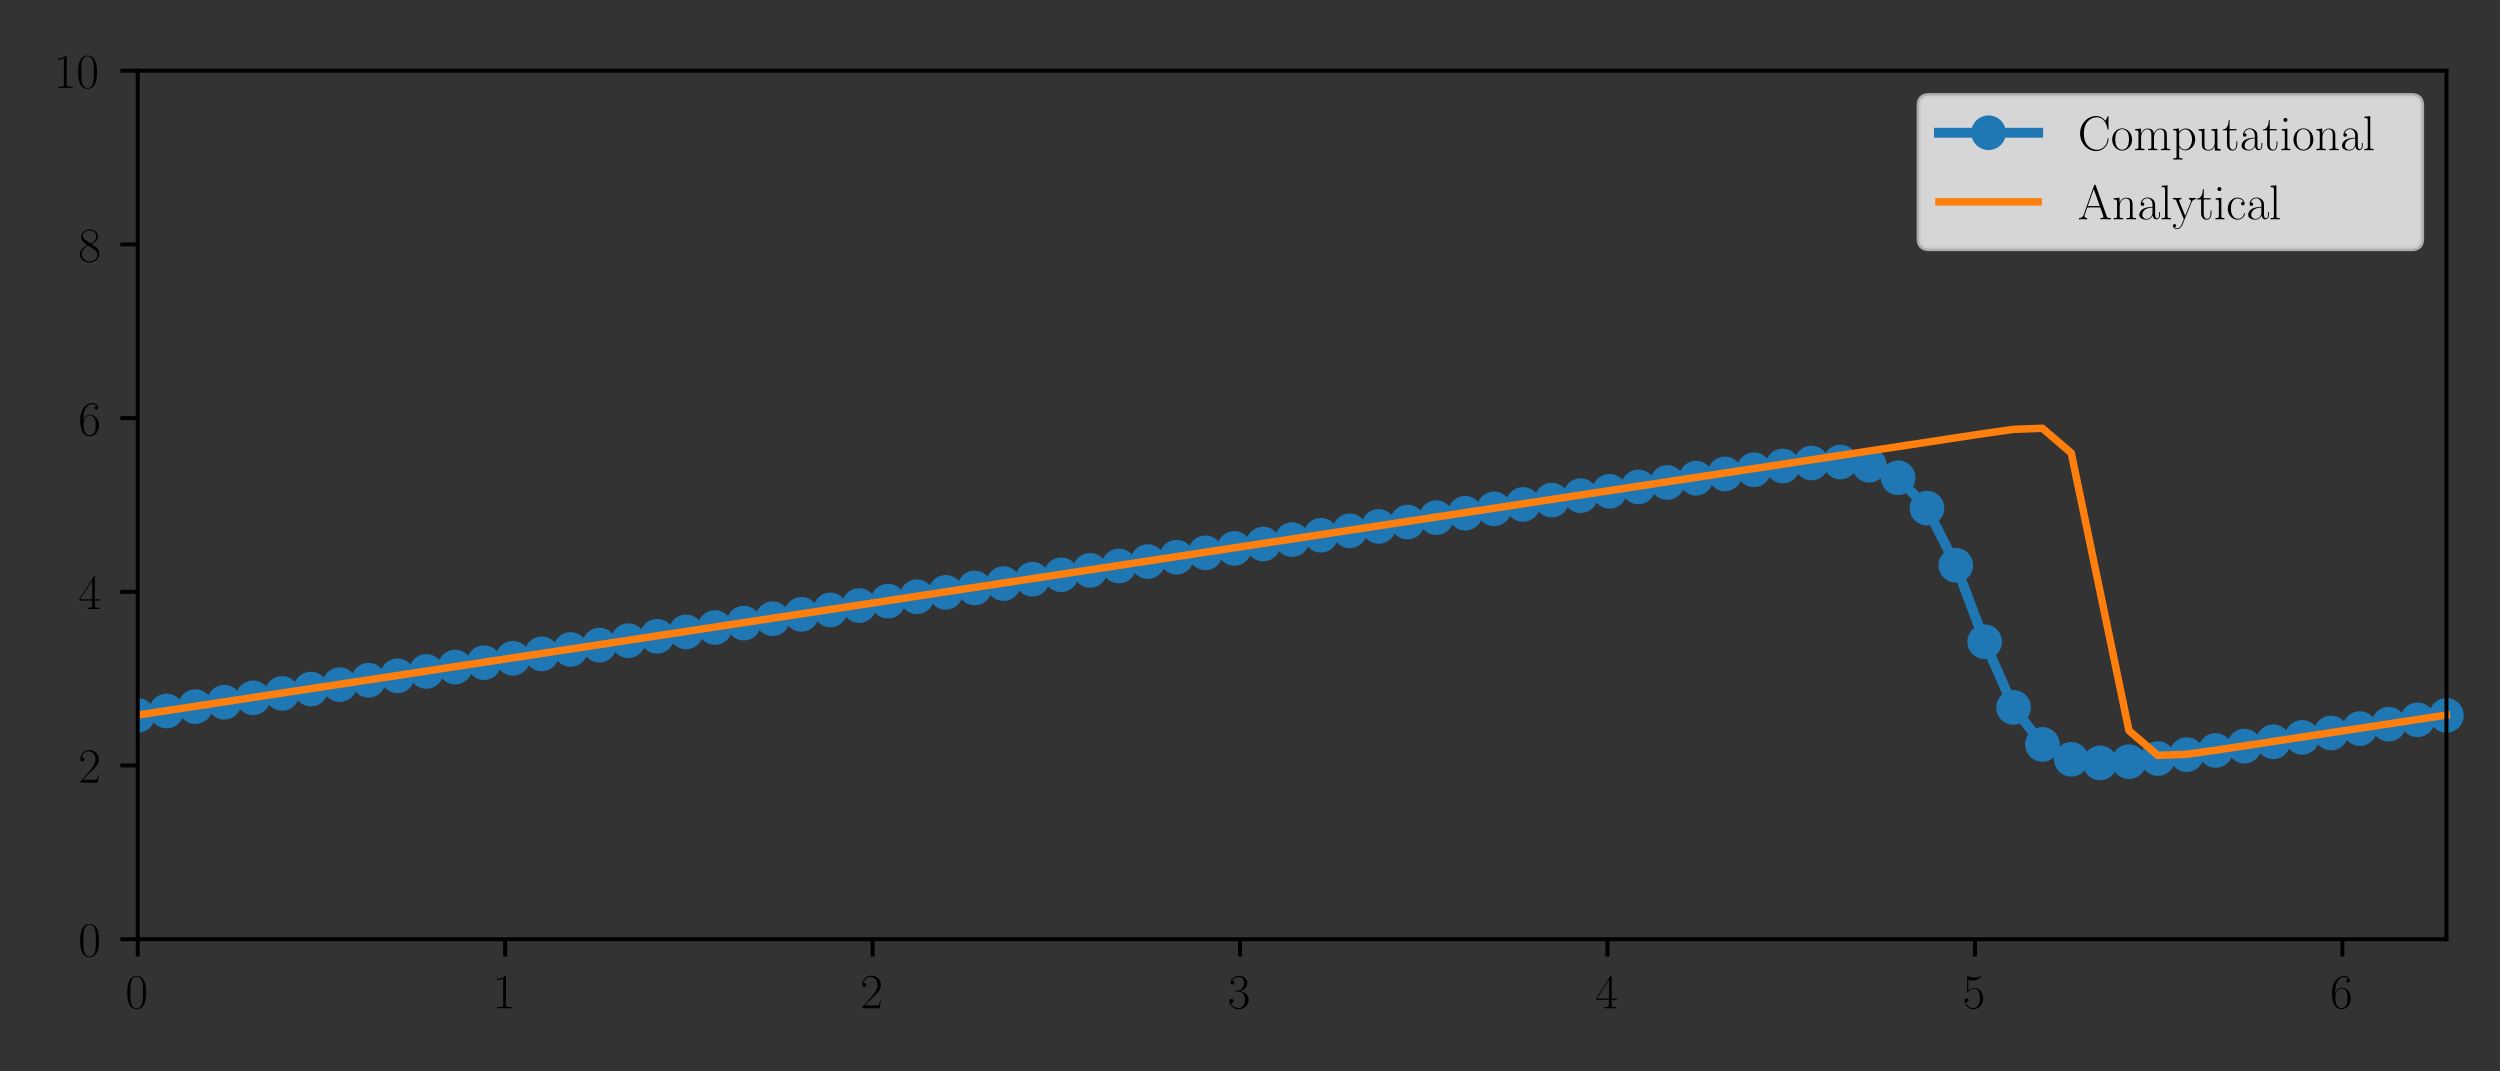 <?xml version="1.0" encoding="utf-8" standalone="no"?>
<!DOCTYPE svg PUBLIC "-//W3C//DTD SVG 1.1//EN"
  "http://www.w3.org/Graphics/SVG/1.1/DTD/svg11.dtd">
<!-- Created with matplotlib (https://matplotlib.org/) -->
<svg height="50%" version="1.1" viewBox="0 0 504 216" width="50%" xmlns="http://www.w3.org/2000/svg" xmlns:xlink="http://www.w3.org/1999/xlink">
 <rect x="0" y="0" width="504" height="216" fill="#333333" stroke="none"/>
 <defs>
  <style type="text/css">
*{stroke-linecap:butt;stroke-linejoin:round;}
  </style>
 </defs>
 <g id="figure_1">
  <g id="patch_1">
   <path d="M 0 216 
L 504 216 
L 504 0 
L 0 0 
z
" style="fill:none;"/>
  </g>
  <g id="axes_1">
   <g id="patch_2">
    <path d="M 27.763 189.344 
L 493.2 189.344 
L 493.2 14.259 
L 27.763 14.259 
z
" style="fill:none;"/>
   </g>
   <g id="matplotlib.axis_1">
    <g id="xtick_1">
     <g id="line2d_1">
      <defs>
       <path d="M 0 0 
L 0 3.5 
" id="m53064f832f" style="stroke:#000000;stroke-width:0.8;"/>
      </defs>
      <g>
       <use style="stroke:#000000;stroke-width:0.8;" x="27.763" xlink:href="#m53064f832f" y="189.344"/>
      </g>
     </g>
     <g id="text_1">
      <!-- $0$ -->
      <defs>
       <path d="M 42 31.641 
C 42 37.75 41.906 48.125 37.703 56.109 
C 34 63.109 28.094 65.594 22.906 65.594 
C 18.094 65.594 12 63.406 8.203 56.203 
C 4.203 48.719 3.797 39.438 3.797 31.641 
C 3.797 25.953 3.906 17.281 7 9.672 
C 11.297 -0.609 19 -2 22.906 -2 
C 27.5 -2 34.5 -0.109 38.594 9.375 
C 41.594 16.281 42 24.359 42 31.641 
z
M 22.906 -0.406 
C 16.5 -0.406 12.703 5.078 11.297 12.688 
C 10.203 18.562 10.203 27.156 10.203 32.75 
C 10.203 40.438 10.203 46.828 11.5 52.922 
C 13.406 61.391 19 64 22.906 64 
C 27 64 32.297 61.297 34.203 53.125 
C 35.5 47.438 35.594 40.734 35.594 32.75 
C 35.594 26.25 35.594 18.266 34.406 12.375 
C 32.297 1.484 26.406 -0.406 22.906 -0.406 
z
" id="CMR17-48"/>
      </defs>
      <g transform="translate(25.272 203.263)scale(0.1 -0.1)">
       <use transform="scale(0.996)" xlink:href="#CMR17-48"/>
      </g>
     </g>
    </g>
    <g id="xtick_2">
     <g id="line2d_2">
      <g>
       <use style="stroke:#000000;stroke-width:0.8;" x="101.839" xlink:href="#m53064f832f" y="189.344"/>
      </g>
     </g>
     <g id="text_2">
      <!-- $1$ -->
      <defs>
       <path d="M 26.594 63.406 
C 26.594 65.5 26.5 65.5 25.094 65.5 
C 21.203 61.188 15.297 59.797 9.703 59.797 
C 9.406 59.797 8.906 59.797 8.797 59.5 
C 8.703 59.297 8.703 59.094 8.703 57 
C 11.797 57 17 57.594 21 59.984 
L 21 7.203 
C 21 3.688 20.797 2.5 12.203 2.5 
L 9.203 2.5 
L 9.203 0 
C 14 0 19 0 23.797 0 
C 28.594 0 33.594 0 38.406 0 
L 38.406 2.5 
L 35.406 2.5 
C 26.797 2.5 26.594 3.594 26.594 7.156 
z
" id="CMR17-49"/>
      </defs>
      <g transform="translate(99.349 203.263)scale(0.1 -0.1)">
       <use transform="scale(0.996)" xlink:href="#CMR17-49"/>
      </g>
     </g>
    </g>
    <g id="xtick_3">
     <g id="line2d_3">
      <g>
       <use style="stroke:#000000;stroke-width:0.8;" x="175.916" xlink:href="#m53064f832f" y="189.344"/>
      </g>
     </g>
     <g id="text_3">
      <!-- $2$ -->
      <defs>
       <path d="M 41.703 15.453 
L 39.906 15.453 
C 38.906 8.375 38.094 7.172 37.703 6.562 
C 37.203 5.766 30 5.766 28.594 5.766 
L 9.406 5.766 
C 13 9.672 20 16.75 28.5 24.953 
C 34.594 30.734 41.703 37.531 41.703 47.422 
C 41.703 59.219 32.297 66 21.797 66 
C 10.797 66 4.094 56.312 4.094 47.344 
C 4.094 43.438 7 42.938 8.203 42.938 
C 9.203 42.938 12.203 43.547 12.203 47.031 
C 12.203 50.109 9.594 51 8.203 51 
C 7.594 51 7 50.906 6.594 50.703 
C 8.5 59.219 14.297 63.406 20.406 63.406 
C 29.094 63.406 34.797 56.516 34.797 47.422 
C 34.797 38.734 29.703 31.25 24 24.75 
L 4.094 2.281 
L 4.094 0 
L 39.297 0 
z
" id="CMR17-50"/>
      </defs>
      <g transform="translate(173.425 203.263)scale(0.1 -0.1)">
       <use transform="scale(0.996)" xlink:href="#CMR17-50"/>
      </g>
     </g>
    </g>
    <g id="xtick_4">
     <g id="line2d_4">
      <g>
       <use style="stroke:#000000;stroke-width:0.8;" x="249.993" xlink:href="#m53064f832f" y="189.344"/>
      </g>
     </g>
     <g id="text_4">
      <!-- $3$ -->
      <defs>
       <path d="M 22.094 33.703 
C 31 33.703 34.906 25.969 34.906 17.031 
C 34.906 5 28.5 0.391 22.703 0.391 
C 17.406 0.391 8.797 3.031 6.094 10.828 
C 6.594 10.625 7.094 10.625 7.594 10.625 
C 10 10.625 11.797 12.219 11.797 14.812 
C 11.797 17.703 9.594 19 7.594 19 
C 5.906 19 3.297 18.203 3.297 14.469 
C 3.297 5.234 12.297 -2 22.906 -2 
C 34 -2 42.5 6.719 42.5 16.953 
C 42.5 26.672 34.5 33.703 25 34.797 
C 32.594 36.375 39.906 43.062 39.906 52.016 
C 39.906 59.688 32 65.297 23 65.297 
C 13.906 65.297 5.906 59.828 5.906 52.016 
C 5.906 48.594 8.5 48 9.797 48 
C 11.906 48 13.703 49.297 13.703 51.891 
C 13.703 54.469 11.906 55.766 9.797 55.766 
C 9.406 55.766 8.906 55.766 8.5 55.578 
C 11.406 61.859 19.297 63 22.797 63 
C 26.297 63 32.906 61.328 32.906 51.875 
C 32.906 49.109 32.5 44.188 29.094 39.844 
C 26.094 36 22.703 36 19.406 35.688 
C 18.906 35.688 16.594 35.453 16.203 35.453 
C 15.5 35.359 15.094 35.266 15.094 34.5 
C 15.094 33.797 15.203 33.703 17.203 33.703 
z
" id="CMR17-51"/>
      </defs>
      <g transform="translate(247.502 203.263)scale(0.1 -0.1)">
       <use transform="scale(0.996)" xlink:href="#CMR17-51"/>
      </g>
     </g>
    </g>
    <g id="xtick_5">
     <g id="line2d_5">
      <g>
       <use style="stroke:#000000;stroke-width:0.8;" x="324.069" xlink:href="#m53064f832f" y="189.344"/>
      </g>
     </g>
     <g id="text_5">
      <!-- $4$ -->
      <defs>
       <path d="M 33.594 64.406 
C 33.594 66.5 33.5 66.5 31.703 66.5 
L 2 19.594 
L 2 17 
L 27.797 17 
L 27.797 7.141 
C 27.797 3.5 27.594 2.5 20.594 2.5 
L 18.703 2.5 
L 18.703 0 
C 21.906 0 27.297 0 30.703 0 
C 34.094 0 39.5 0 42.703 0 
L 42.703 2.5 
L 40.797 2.5 
C 33.797 2.5 33.594 3.5 33.594 7.141 
L 33.594 17 
L 43.797 17 
L 43.797 19.594 
L 33.594 19.594 
z
M 28.094 57.859 
L 28.094 19.594 
L 4 19.594 
z
" id="CMR17-52"/>
      </defs>
      <g transform="translate(321.579 203.263)scale(0.1 -0.1)">
       <use transform="scale(0.996)" xlink:href="#CMR17-52"/>
      </g>
     </g>
    </g>
    <g id="xtick_6">
     <g id="line2d_6">
      <g>
       <use style="stroke:#000000;stroke-width:0.8;" x="398.146" xlink:href="#m53064f832f" y="189.344"/>
      </g>
     </g>
     <g id="text_6">
      <!-- $5$ -->
      <defs>
       <path d="M 11.406 57.688 
C 12.406 57.281 16.5 56 20.703 56 
C 30 56 35.094 61.109 38 64.062 
C 38 64.953 38 65.5 37.406 65.5 
C 37.297 65.5 37.094 65.5 36.297 65.047 
C 32.797 63.406 28.703 62.078 23.703 62.078 
C 20.703 62.078 16.203 62.484 11.297 64.672 
C 10.203 65.172 10 65.172 9.906 65.172 
C 9.406 65.172 9.297 65.062 9.297 63.078 
L 9.297 34.422 
C 9.297 32.641 9.297 32.141 10.297 32.141 
C 10.797 32.141 11 32.344 11.5 33.031 
C 14.703 37.516 19.094 39.406 24.094 39.406 
C 27.594 39.406 35.094 37.219 35.094 20.141 
C 35.094 16.953 35.094 11.172 32.094 6.578 
C 29.594 2.484 25.703 0.391 21.406 0.391 
C 14.797 0.391 8.094 5 6.297 12.719 
C 6.703 12.609 7.5 12.422 7.906 12.422 
C 9.203 12.422 11.703 13.125 11.703 16.219 
C 11.703 18.906 9.797 20 7.906 20 
C 5.594 20 4.094 18.594 4.094 15.797 
C 4.094 7.094 11 -2 21.594 -2 
C 31.906 -2 41.703 6.875 41.703 19.75 
C 41.703 31.719 33.906 41 24.203 41 
C 19.094 41 14.797 39.109 11.406 35.531 
z
" id="CMR17-53"/>
      </defs>
      <g transform="translate(395.655 203.263)scale(0.1 -0.1)">
       <use transform="scale(0.996)" xlink:href="#CMR17-53"/>
      </g>
     </g>
    </g>
    <g id="xtick_7">
     <g id="line2d_7">
      <g>
       <use style="stroke:#000000;stroke-width:0.8;" x="472.223" xlink:href="#m53064f832f" y="189.344"/>
      </g>
     </g>
     <g id="text_7">
      <!-- $6$ -->
      <defs>
       <path d="M 10.594 34 
C 10.594 57.656 21.797 63 28.297 63 
C 30.406 63 35.5 62.641 37.5 59 
C 35.906 59 32.906 59 32.906 55.516 
C 32.906 52.828 35.094 51.922 36.5 51.922 
C 37.406 51.922 40.094 52.312 40.094 55.625 
C 40.094 61.781 35.094 65.297 28.203 65.297 
C 16.297 65.297 3.797 52.969 3.797 31 
C 3.797 3.953 15.094 -2 23.094 -2 
C 32.797 -2 42 6.672 42 20.047 
C 42 32.516 33.906 41.594 23.703 41.594 
C 17.594 41.594 13.094 37.609 10.594 30.625 
z
M 23.094 0.391 
C 10.797 0.391 10.797 18.75 10.797 22.438 
C 10.797 29.625 14.203 40 23.5 40 
C 25.203 40 30.094 40 33.406 33.125 
C 35.203 29.219 35.203 25.141 35.203 20.141 
C 35.203 14.75 35.203 10.781 33.094 6.781 
C 30.906 2.672 27.703 0.391 23.094 0.391 
z
" id="CMR17-54"/>
      </defs>
      <g transform="translate(469.732 203.263)scale(0.1 -0.1)">
       <use transform="scale(0.996)" xlink:href="#CMR17-54"/>
      </g>
     </g>
    </g>
   </g>
   <g id="matplotlib.axis_2">
    <g id="ytick_1">
     <g id="line2d_8">
      <defs>
       <path d="M 0 0 
L -3.5 0 
" id="mc1b703ea12" style="stroke:#000000;stroke-width:0.8;"/>
      </defs>
      <g>
       <use style="stroke:#000000;stroke-width:0.8;" x="27.763" xlink:href="#mc1b703ea12" y="189.344"/>
      </g>
     </g>
     <g id="text_8">
      <!-- $0$ -->
      <g transform="translate(15.781 192.804)scale(0.1 -0.1)">
       <use transform="scale(0.996)" xlink:href="#CMR17-48"/>
      </g>
     </g>
    </g>
    <g id="ytick_2">
     <g id="line2d_9">
      <g>
       <use style="stroke:#000000;stroke-width:0.8;" x="27.763" xlink:href="#mc1b703ea12" y="154.327"/>
      </g>
     </g>
     <g id="text_9">
      <!-- $2$ -->
      <g transform="translate(15.781 157.787)scale(0.1 -0.1)">
       <use transform="scale(0.996)" xlink:href="#CMR17-50"/>
      </g>
     </g>
    </g>
    <g id="ytick_3">
     <g id="line2d_10">
      <g>
       <use style="stroke:#000000;stroke-width:0.8;" x="27.763" xlink:href="#mc1b703ea12" y="119.31"/>
      </g>
     </g>
     <g id="text_10">
      <!-- $4$ -->
      <g transform="translate(15.781 122.77)scale(0.1 -0.1)">
       <use transform="scale(0.996)" xlink:href="#CMR17-52"/>
      </g>
     </g>
    </g>
    <g id="ytick_4">
     <g id="line2d_11">
      <g>
       <use style="stroke:#000000;stroke-width:0.8;" x="27.763" xlink:href="#mc1b703ea12" y="84.293"/>
      </g>
     </g>
     <g id="text_11">
      <!-- $6$ -->
      <g transform="translate(15.781 87.753)scale(0.1 -0.1)">
       <use transform="scale(0.996)" xlink:href="#CMR17-54"/>
      </g>
     </g>
    </g>
    <g id="ytick_5">
     <g id="line2d_12">
      <g>
       <use style="stroke:#000000;stroke-width:0.8;" x="27.763" xlink:href="#mc1b703ea12" y="49.276"/>
      </g>
     </g>
     <g id="text_12">
      <!-- $8$ -->
      <defs>
       <path d="M 27.203 35.375 
C 33.5 38.547 39.906 43.328 39.906 50.984 
C 39.906 60.016 31.094 65.297 23 65.297 
C 13.906 65.297 5.906 58.734 5.906 49.688 
C 5.906 47.203 6.5 42.922 10.406 39.141 
C 11.406 38.156 15.594 35.172 18.297 33.281 
C 13.797 30.984 3.297 25.531 3.297 14.594 
C 3.297 4.359 13.094 -2 22.797 -2 
C 33.5 -2 42.5 5.656 42.5 15.781 
C 42.5 24.844 36.406 29.016 32.406 31.703 
z
M 14.094 44.094 
C 13.297 44.594 9.297 47.672 9.297 52.359 
C 9.297 58.422 15.594 63 22.797 63 
C 30.703 63 36.5 57.438 36.5 50.969 
C 36.5 41.703 26.094 36.422 25.594 36.422 
C 25.5 36.422 25.406 36.422 24.594 37.031 
z
M 32.5 23.734 
C 34 22.641 38.797 19.375 38.797 13.297 
C 38.797 5.953 31.406 0.391 23 0.391 
C 13.906 0.391 7 6.844 7 14.688 
C 7 22.547 13.094 29.094 20 32.188 
z
" id="CMR17-56"/>
      </defs>
      <g transform="translate(15.781 52.736)scale(0.1 -0.1)">
       <use transform="scale(0.996)" xlink:href="#CMR17-56"/>
      </g>
     </g>
    </g>
    <g id="ytick_6">
     <g id="line2d_13">
      <g>
       <use style="stroke:#000000;stroke-width:0.8;" x="27.763" xlink:href="#mc1b703ea12" y="14.259"/>
      </g>
     </g>
     <g id="text_13">
      <!-- $10$ -->
      <g transform="translate(10.8 17.718)scale(0.1 -0.1)">
       <use transform="scale(0.996)" xlink:href="#CMR17-49"/>
       <use transform="translate(45.69 0)scale(0.996)" xlink:href="#CMR17-48"/>
      </g>
     </g>
    </g>
   </g>
   <g id="line2d_14">
    <path clip-path="url(#p55a3a10a46)" d="M 27.763 144.225 
L 33.581 143.339 
L 39.399 142.453 
L 45.217 141.567 
L 51.035 140.682 
L 56.853 139.796 
L 62.67 138.91 
L 68.488 138.024 
L 74.306 137.138 
L 80.124 136.252 
L 85.942 135.366 
L 91.76 134.48 
L 97.578 133.594 
L 103.396 132.708 
L 109.214 131.822 
L 115.032 130.936 
L 120.85 130.051 
L 126.668 129.165 
L 132.486 128.279 
L 138.304 127.393 
L 144.122 126.507 
L 149.94 125.621 
L 155.758 124.735 
L 161.576 123.849 
L 167.394 122.963 
L 173.212 122.077 
L 179.03 121.191 
L 184.848 120.306 
L 190.666 119.42 
L 196.484 118.534 
L 202.302 117.648 
L 208.12 116.762 
L 213.938 115.876 
L 219.756 114.99 
L 225.574 114.104 
L 231.392 113.218 
L 237.209 112.332 
L 243.027 111.446 
L 248.845 110.56 
L 254.663 109.675 
L 260.481 108.789 
L 266.299 107.903 
L 272.117 107.017 
L 277.935 106.131 
L 283.753 105.245 
L 289.571 104.359 
L 295.389 103.473 
L 301.207 102.587 
L 307.025 101.701 
L 312.843 100.816 
L 318.661 99.93 
L 324.479 99.045 
L 330.297 98.161 
L 336.115 97.279 
L 341.933 96.402 
L 347.751 95.539 
L 353.569 94.706 
L 359.387 93.945 
L 365.205 93.35 
L 371.023 93.139 
L 376.841 93.794 
L 382.659 96.314 
L 388.477 102.44 
L 394.295 113.949 
L 400.113 129.375 
L 405.931 142.619 
L 411.748 150.076 
L 417.566 153.073 
L 423.384 153.801 
L 429.202 153.557 
L 435.02 152.923 
L 440.838 152.135 
L 446.656 151.288 
L 452.474 150.417 
L 458.292 149.537 
L 464.11 148.653 
L 469.928 147.768 
L 475.746 146.883 
L 481.564 145.997 
L 487.382 145.111 
L 493.2 144.225 
" style="fill:none;stroke:#1f77b4;stroke-linecap:square;stroke-width:2;"/>
    <defs>
     <path d="M 0 3 
C 0.796 3 1.559 2.684 2.121 2.121 
C 2.684 1.559 3 0.796 3 0 
C 3 -0.796 2.684 -1.559 2.121 -2.121 
C 1.559 -2.684 0.796 -3 0 -3 
C -0.796 -3 -1.559 -2.684 -2.121 -2.121 
C -2.684 -1.559 -3 -0.796 -3 0 
C -3 0.796 -2.684 1.559 -2.121 2.121 
C -1.559 2.684 -0.796 3 0 3 
z
" id="m5d8cdeeb00" style="stroke:#1f77b4;"/>
    </defs>
    <g clip-path="url(#p55a3a10a46)">
     <use style="fill:#1f77b4;stroke:#1f77b4;" x="27.763" xlink:href="#m5d8cdeeb00" y="144.225"/>
     <use style="fill:#1f77b4;stroke:#1f77b4;" x="33.581" xlink:href="#m5d8cdeeb00" y="143.339"/>
     <use style="fill:#1f77b4;stroke:#1f77b4;" x="39.399" xlink:href="#m5d8cdeeb00" y="142.453"/>
     <use style="fill:#1f77b4;stroke:#1f77b4;" x="45.217" xlink:href="#m5d8cdeeb00" y="141.567"/>
     <use style="fill:#1f77b4;stroke:#1f77b4;" x="51.035" xlink:href="#m5d8cdeeb00" y="140.682"/>
     <use style="fill:#1f77b4;stroke:#1f77b4;" x="56.853" xlink:href="#m5d8cdeeb00" y="139.796"/>
     <use style="fill:#1f77b4;stroke:#1f77b4;" x="62.67" xlink:href="#m5d8cdeeb00" y="138.91"/>
     <use style="fill:#1f77b4;stroke:#1f77b4;" x="68.488" xlink:href="#m5d8cdeeb00" y="138.024"/>
     <use style="fill:#1f77b4;stroke:#1f77b4;" x="74.306" xlink:href="#m5d8cdeeb00" y="137.138"/>
     <use style="fill:#1f77b4;stroke:#1f77b4;" x="80.124" xlink:href="#m5d8cdeeb00" y="136.252"/>
     <use style="fill:#1f77b4;stroke:#1f77b4;" x="85.942" xlink:href="#m5d8cdeeb00" y="135.366"/>
     <use style="fill:#1f77b4;stroke:#1f77b4;" x="91.76" xlink:href="#m5d8cdeeb00" y="134.48"/>
     <use style="fill:#1f77b4;stroke:#1f77b4;" x="97.578" xlink:href="#m5d8cdeeb00" y="133.594"/>
     <use style="fill:#1f77b4;stroke:#1f77b4;" x="103.396" xlink:href="#m5d8cdeeb00" y="132.708"/>
     <use style="fill:#1f77b4;stroke:#1f77b4;" x="109.214" xlink:href="#m5d8cdeeb00" y="131.822"/>
     <use style="fill:#1f77b4;stroke:#1f77b4;" x="115.032" xlink:href="#m5d8cdeeb00" y="130.936"/>
     <use style="fill:#1f77b4;stroke:#1f77b4;" x="120.85" xlink:href="#m5d8cdeeb00" y="130.051"/>
     <use style="fill:#1f77b4;stroke:#1f77b4;" x="126.668" xlink:href="#m5d8cdeeb00" y="129.165"/>
     <use style="fill:#1f77b4;stroke:#1f77b4;" x="132.486" xlink:href="#m5d8cdeeb00" y="128.279"/>
     <use style="fill:#1f77b4;stroke:#1f77b4;" x="138.304" xlink:href="#m5d8cdeeb00" y="127.393"/>
     <use style="fill:#1f77b4;stroke:#1f77b4;" x="144.122" xlink:href="#m5d8cdeeb00" y="126.507"/>
     <use style="fill:#1f77b4;stroke:#1f77b4;" x="149.94" xlink:href="#m5d8cdeeb00" y="125.621"/>
     <use style="fill:#1f77b4;stroke:#1f77b4;" x="155.758" xlink:href="#m5d8cdeeb00" y="124.735"/>
     <use style="fill:#1f77b4;stroke:#1f77b4;" x="161.576" xlink:href="#m5d8cdeeb00" y="123.849"/>
     <use style="fill:#1f77b4;stroke:#1f77b4;" x="167.394" xlink:href="#m5d8cdeeb00" y="122.963"/>
     <use style="fill:#1f77b4;stroke:#1f77b4;" x="173.212" xlink:href="#m5d8cdeeb00" y="122.077"/>
     <use style="fill:#1f77b4;stroke:#1f77b4;" x="179.03" xlink:href="#m5d8cdeeb00" y="121.191"/>
     <use style="fill:#1f77b4;stroke:#1f77b4;" x="184.848" xlink:href="#m5d8cdeeb00" y="120.306"/>
     <use style="fill:#1f77b4;stroke:#1f77b4;" x="190.666" xlink:href="#m5d8cdeeb00" y="119.42"/>
     <use style="fill:#1f77b4;stroke:#1f77b4;" x="196.484" xlink:href="#m5d8cdeeb00" y="118.534"/>
     <use style="fill:#1f77b4;stroke:#1f77b4;" x="202.302" xlink:href="#m5d8cdeeb00" y="117.648"/>
     <use style="fill:#1f77b4;stroke:#1f77b4;" x="208.12" xlink:href="#m5d8cdeeb00" y="116.762"/>
     <use style="fill:#1f77b4;stroke:#1f77b4;" x="213.938" xlink:href="#m5d8cdeeb00" y="115.876"/>
     <use style="fill:#1f77b4;stroke:#1f77b4;" x="219.756" xlink:href="#m5d8cdeeb00" y="114.99"/>
     <use style="fill:#1f77b4;stroke:#1f77b4;" x="225.574" xlink:href="#m5d8cdeeb00" y="114.104"/>
     <use style="fill:#1f77b4;stroke:#1f77b4;" x="231.392" xlink:href="#m5d8cdeeb00" y="113.218"/>
     <use style="fill:#1f77b4;stroke:#1f77b4;" x="237.209" xlink:href="#m5d8cdeeb00" y="112.332"/>
     <use style="fill:#1f77b4;stroke:#1f77b4;" x="243.027" xlink:href="#m5d8cdeeb00" y="111.446"/>
     <use style="fill:#1f77b4;stroke:#1f77b4;" x="248.845" xlink:href="#m5d8cdeeb00" y="110.56"/>
     <use style="fill:#1f77b4;stroke:#1f77b4;" x="254.663" xlink:href="#m5d8cdeeb00" y="109.675"/>
     <use style="fill:#1f77b4;stroke:#1f77b4;" x="260.481" xlink:href="#m5d8cdeeb00" y="108.789"/>
     <use style="fill:#1f77b4;stroke:#1f77b4;" x="266.299" xlink:href="#m5d8cdeeb00" y="107.903"/>
     <use style="fill:#1f77b4;stroke:#1f77b4;" x="272.117" xlink:href="#m5d8cdeeb00" y="107.017"/>
     <use style="fill:#1f77b4;stroke:#1f77b4;" x="277.935" xlink:href="#m5d8cdeeb00" y="106.131"/>
     <use style="fill:#1f77b4;stroke:#1f77b4;" x="283.753" xlink:href="#m5d8cdeeb00" y="105.245"/>
     <use style="fill:#1f77b4;stroke:#1f77b4;" x="289.571" xlink:href="#m5d8cdeeb00" y="104.359"/>
     <use style="fill:#1f77b4;stroke:#1f77b4;" x="295.389" xlink:href="#m5d8cdeeb00" y="103.473"/>
     <use style="fill:#1f77b4;stroke:#1f77b4;" x="301.207" xlink:href="#m5d8cdeeb00" y="102.587"/>
     <use style="fill:#1f77b4;stroke:#1f77b4;" x="307.025" xlink:href="#m5d8cdeeb00" y="101.701"/>
     <use style="fill:#1f77b4;stroke:#1f77b4;" x="312.843" xlink:href="#m5d8cdeeb00" y="100.816"/>
     <use style="fill:#1f77b4;stroke:#1f77b4;" x="318.661" xlink:href="#m5d8cdeeb00" y="99.93"/>
     <use style="fill:#1f77b4;stroke:#1f77b4;" x="324.479" xlink:href="#m5d8cdeeb00" y="99.045"/>
     <use style="fill:#1f77b4;stroke:#1f77b4;" x="330.297" xlink:href="#m5d8cdeeb00" y="98.161"/>
     <use style="fill:#1f77b4;stroke:#1f77b4;" x="336.115" xlink:href="#m5d8cdeeb00" y="97.279"/>
     <use style="fill:#1f77b4;stroke:#1f77b4;" x="341.933" xlink:href="#m5d8cdeeb00" y="96.402"/>
     <use style="fill:#1f77b4;stroke:#1f77b4;" x="347.751" xlink:href="#m5d8cdeeb00" y="95.539"/>
     <use style="fill:#1f77b4;stroke:#1f77b4;" x="353.569" xlink:href="#m5d8cdeeb00" y="94.706"/>
     <use style="fill:#1f77b4;stroke:#1f77b4;" x="359.387" xlink:href="#m5d8cdeeb00" y="93.945"/>
     <use style="fill:#1f77b4;stroke:#1f77b4;" x="365.205" xlink:href="#m5d8cdeeb00" y="93.35"/>
     <use style="fill:#1f77b4;stroke:#1f77b4;" x="371.023" xlink:href="#m5d8cdeeb00" y="93.139"/>
     <use style="fill:#1f77b4;stroke:#1f77b4;" x="376.841" xlink:href="#m5d8cdeeb00" y="93.794"/>
     <use style="fill:#1f77b4;stroke:#1f77b4;" x="382.659" xlink:href="#m5d8cdeeb00" y="96.314"/>
     <use style="fill:#1f77b4;stroke:#1f77b4;" x="388.477" xlink:href="#m5d8cdeeb00" y="102.44"/>
     <use style="fill:#1f77b4;stroke:#1f77b4;" x="394.295" xlink:href="#m5d8cdeeb00" y="113.949"/>
     <use style="fill:#1f77b4;stroke:#1f77b4;" x="400.113" xlink:href="#m5d8cdeeb00" y="129.375"/>
     <use style="fill:#1f77b4;stroke:#1f77b4;" x="405.931" xlink:href="#m5d8cdeeb00" y="142.619"/>
     <use style="fill:#1f77b4;stroke:#1f77b4;" x="411.748" xlink:href="#m5d8cdeeb00" y="150.076"/>
     <use style="fill:#1f77b4;stroke:#1f77b4;" x="417.566" xlink:href="#m5d8cdeeb00" y="153.073"/>
     <use style="fill:#1f77b4;stroke:#1f77b4;" x="423.384" xlink:href="#m5d8cdeeb00" y="153.801"/>
     <use style="fill:#1f77b4;stroke:#1f77b4;" x="429.202" xlink:href="#m5d8cdeeb00" y="153.557"/>
     <use style="fill:#1f77b4;stroke:#1f77b4;" x="435.02" xlink:href="#m5d8cdeeb00" y="152.923"/>
     <use style="fill:#1f77b4;stroke:#1f77b4;" x="440.838" xlink:href="#m5d8cdeeb00" y="152.135"/>
     <use style="fill:#1f77b4;stroke:#1f77b4;" x="446.656" xlink:href="#m5d8cdeeb00" y="151.288"/>
     <use style="fill:#1f77b4;stroke:#1f77b4;" x="452.474" xlink:href="#m5d8cdeeb00" y="150.417"/>
     <use style="fill:#1f77b4;stroke:#1f77b4;" x="458.292" xlink:href="#m5d8cdeeb00" y="149.537"/>
     <use style="fill:#1f77b4;stroke:#1f77b4;" x="464.11" xlink:href="#m5d8cdeeb00" y="148.653"/>
     <use style="fill:#1f77b4;stroke:#1f77b4;" x="469.928" xlink:href="#m5d8cdeeb00" y="147.768"/>
     <use style="fill:#1f77b4;stroke:#1f77b4;" x="475.746" xlink:href="#m5d8cdeeb00" y="146.883"/>
     <use style="fill:#1f77b4;stroke:#1f77b4;" x="481.564" xlink:href="#m5d8cdeeb00" y="145.997"/>
     <use style="fill:#1f77b4;stroke:#1f77b4;" x="487.382" xlink:href="#m5d8cdeeb00" y="145.111"/>
     <use style="fill:#1f77b4;stroke:#1f77b4;" x="493.2" xlink:href="#m5d8cdeeb00" y="144.225"/>
    </g>
   </g>
   <g id="line2d_15">
    <path clip-path="url(#p55a3a10a46)" d="M 27.763 144.155 
L 33.581 143.267 
L 39.399 142.38 
L 45.217 141.493 
L 51.035 140.605 
L 56.853 139.718 
L 62.67 138.831 
L 68.488 137.944 
L 74.306 137.056 
L 80.124 136.169 
L 85.942 135.282 
L 91.76 134.394 
L 97.578 133.507 
L 103.396 132.62 
L 109.214 131.732 
L 115.032 130.845 
L 120.85 129.958 
L 126.668 129.071 
L 132.486 128.183 
L 138.304 127.296 
L 144.122 126.409 
L 149.94 125.521 
L 155.758 124.634 
L 161.576 123.747 
L 167.394 122.859 
L 173.212 121.972 
L 179.03 121.085 
L 184.848 120.198 
L 190.666 119.31 
L 196.484 118.423 
L 202.302 117.536 
L 208.12 116.648 
L 213.938 115.761 
L 219.756 114.874 
L 225.574 113.987 
L 231.392 113.099 
L 237.209 112.212 
L 243.027 111.325 
L 248.845 110.437 
L 254.663 109.55 
L 260.481 108.663 
L 266.299 107.775 
L 272.117 106.888 
L 277.935 106.001 
L 283.753 105.114 
L 289.571 104.226 
L 295.389 103.339 
L 301.207 102.452 
L 307.025 101.564 
L 312.843 100.677 
L 318.661 99.79 
L 324.479 98.902 
L 330.297 98.015 
L 336.115 97.128 
L 341.933 96.241 
L 347.751 95.353 
L 353.569 94.466 
L 359.387 93.579 
L 365.205 92.691 
L 371.023 91.804 
L 376.841 90.917 
L 382.659 90.029 
L 388.477 89.142 
L 394.295 88.256 
L 400.113 87.376 
L 405.931 86.557 
L 411.748 86.336 
L 417.566 91.326 
L 423.384 119.31 
L 429.202 147.295 
L 435.02 152.285 
L 440.838 152.063 
L 446.656 151.245 
L 452.474 150.365 
L 458.292 149.478 
L 464.11 148.591 
L 469.928 147.704 
L 475.746 146.817 
L 481.564 145.929 
L 487.382 145.042 
L 493.2 144.155 
" style="fill:none;stroke:#ff7f0e;stroke-linecap:square;stroke-width:1.5;"/>
   </g>
   <g id="patch_3">
    <path d="M 27.763 189.344 
L 27.763 14.259 
" style="fill:none;stroke:#000000;stroke-linecap:square;stroke-linejoin:miter;stroke-width:0.8;"/>
   </g>
   <g id="patch_4">
    <path d="M 493.2 189.344 
L 493.2 14.259 
" style="fill:none;stroke:#000000;stroke-linecap:square;stroke-linejoin:miter;stroke-width:0.8;"/>
   </g>
   <g id="patch_5">
    <path d="M 27.763 189.344 
L 493.2 189.344 
" style="fill:none;stroke:#000000;stroke-linecap:square;stroke-linejoin:miter;stroke-width:0.8;"/>
   </g>
   <g id="patch_6">
    <path d="M 27.763 14.259 
L 493.2 14.259 
" style="fill:none;stroke:#000000;stroke-linecap:square;stroke-linejoin:miter;stroke-width:0.8;"/>
   </g>
   <g id="legend_1">
    <g id="patch_7">
     <path d="M 388.889 50.134 
L 486.2 50.134 
Q 488.2 50.134 488.2 48.134 
L 488.2 21.259 
Q 488.2 19.259 486.2 19.259 
L 388.889 19.259 
Q 386.889 19.259 386.889 21.259 
L 386.889 48.134 
Q 386.889 50.134 388.889 50.134 
z
" style="fill:#ffffff;opacity:0.8;stroke:#cccccc;stroke-linejoin:miter;"/>
    </g>
    <g id="line2d_16">
     <path d="M 390.889 26.759 
L 410.889 26.759 
" style="fill:none;stroke:#1f77b4;stroke-linecap:square;stroke-width:2;"/>
    </g>
    <g id="line2d_17">
     <g>
      <use style="fill:#1f77b4;stroke:#1f77b4;" x="400.889" xlink:href="#m5d8cdeeb00" y="26.759"/>
     </g>
    </g>
    <g id="text_14">
     <!-- Computational -->
     <defs>
      <path d="M 62.094 67.016 
C 62.094 68.797 62 68.906 61.406 68.906 
C 61 68.906 60.906 68.797 60.203 67.609 
L 55.797 59.25 
C 50.906 65.422 44.906 69 37.203 69 
C 20.094 69 4.594 54 4.594 33.562 
C 4.594 12.906 20.094 -2 37.297 -2 
C 52.594 -2 62.094 11.406 62.094 22.828 
C 62.094 23.812 62.094 24.219 61.203 24.219 
C 60.406 24.219 60.406 23.922 60.297 23.031 
C 59.5 9.141 49.5 0.594 38.703 0.594 
C 28.5 0.594 12.203 7.734 12.203 33.547 
C 12.203 59.453 28.797 66.406 38.5 66.406 
C 49.797 66.406 58 56.688 59.906 42.891 
C 60.094 41.688 60.094 41.484 61 41.484 
C 62.094 41.484 62.094 41.688 62.094 43.484 
z
" id="CMR17-67"/>
      <path d="M 43.094 21.188 
C 43.094 34 33.797 44 22.906 44 
C 12 44 2.703 34 2.703 21.188 
C 2.703 8.609 12 -1 22.906 -1 
C 33.797 -1 43.094 8.609 43.094 21.188 
z
M 22.906 0.797 
C 18.203 0.797 14.203 3.594 11.906 7.5 
C 9.406 11.984 9.094 17.594 9.094 22 
C 9.094 26.203 9.297 31.406 11.906 35.906 
C 13.906 39.203 17.797 42.406 22.906 42.406 
C 27.406 42.406 31.203 39.906 33.594 36.406 
C 36.703 31.703 36.703 25.109 36.703 22 
C 36.703 18.094 36.5 12.109 33.797 7.297 
C 31 2.703 26.703 0.797 22.906 0.797 
z
" id="CMR17-111"/>
      <path d="M 67.594 30.203 
C 67.594 35.188 66.703 43.594 54.797 43.594 
C 48 43.594 43.297 39 41.5 33.609 
L 41.406 33.609 
C 40.203 41.812 34.297 43.594 28.703 43.594 
C 20.797 43.594 16.703 37.5 15.203 33.5 
L 15.094 33.5 
L 15.094 43.594 
L 3.297 42.5 
L 3.297 39.906 
C 9.203 39.906 10.094 39.297 10.094 34.5 
L 10.094 6.688 
C 10.094 2.875 9.703 2.391 3.297 2.391 
L 3.297 -0.203 
C 5.703 0 10.094 0 12.703 0 
C 15.297 0 19.797 0 22.203 -0.203 
L 22.203 2.391 
C 15.797 2.391 15.406 2.781 15.406 6.688 
L 15.406 25.906 
C 15.406 35.109 21 42 28 42 
C 35.406 42 36.203 35.406 36.203 30.594 
L 36.203 6.688 
C 36.203 2.875 35.797 2.391 29.406 2.391 
L 29.406 -0.203 
C 31.797 0 36.203 0 38.797 0 
C 41.406 0 45.906 0 48.297 -0.203 
L 48.297 2.391 
C 41.906 2.391 41.5 2.781 41.5 6.688 
L 41.5 25.906 
C 41.5 35.109 47.094 42 54.094 42 
C 61.5 42 62.297 35.406 62.297 30.594 
L 62.297 6.688 
C 62.297 2.875 61.906 2.391 55.5 2.391 
L 55.5 -0.203 
C 57.906 0 62.297 0 64.906 0 
C 67.5 0 72 0 74.406 -0.203 
L 74.406 2.391 
C 68 2.391 67.594 2.781 67.594 6.688 
z
" id="CMR17-109"/>
      <path d="M 22 -16.609 
C 15.594 -16.609 15.203 -16.203 15.203 -12.328 
L 15.203 6.281 
C 18.094 2.094 22.297 -0.594 27.594 -0.594 
C 37.594 -0.594 47.703 8.172 47.703 21.688 
C 47.703 34.234 39 43.781 28.703 43.781 
C 22.703 43.781 17.797 40.5 15 36.531 
L 15 43.781 
L 3.094 42.688 
L 3.094 40.109 
C 9 40.109 9.906 39.5 9.906 34.734 
L 9.906 -12.328 
C 9.906 -16.109 9.5 -16.609 3.094 -16.609 
L 3.094 -19.188 
C 5.5 -19 9.906 -19 12.5 -19 
C 15.094 -19 19.594 -19 22 -19.188 
z
M 15.203 31.438 
C 15.203 32.844 15.203 34.922 19.094 38.609 
C 19.594 39.016 23 42 28 42 
C 35.297 42 41.297 32.938 41.297 21.594 
C 41.297 10.25 34.906 1 27 1 
C 23.406 1 19.5 2.688 16.5 7.375 
C 15.203 9.562 15.203 10.156 15.203 11.75 
z
" id="CMR17-112"/>
      <path d="M 29.406 42.078 
L 29.406 39.5 
C 35.297 39.5 36.203 38.891 36.203 34.156 
L 36.203 16.125 
C 36.203 7.812 31.703 0.594 24.297 0.594 
C 16.094 0.594 15.406 5.438 15.406 10.594 
L 15.406 43.172 
L 3.297 42.078 
L 3.297 39.5 
C 7.297 39.5 10 39.5 10.094 35.531 
L 10.094 16.531 
C 10.094 9.891 10.094 5.641 12.703 2.859 
C 14 1.578 16.5 -1 23.703 -1 
C 32.203 -1 35.5 5.891 36.297 7.906 
L 36.406 7.906 
L 36.406 -0.984 
L 48.297 -0.984 
L 48.297 2 
C 42.406 2 41.5 2.594 41.5 7.391 
L 41.5 43.172 
z
" id="CMR17-117"/>
      <path d="M 15.094 40 
L 29.094 40 
L 29.094 42.578 
L 15.094 42.578 
L 15.094 61 
L 13.297 61 
C 13.094 50.703 9.594 41.688 1.094 41.688 
L 1.094 40 
L 9.797 40 
L 9.797 12.047 
C 9.797 10.156 9.797 -1 21.406 -1 
C 27.297 -1 30.703 4.781 30.703 12.141 
L 30.703 17.812 
L 28.906 17.812 
L 28.906 12.234 
C 28.906 5.375 26.203 0.797 22 0.797 
C 19.094 0.797 15.094 2.781 15.094 11.844 
z
" id="CMR17-116"/>
      <path d="M 36 25.828 
C 36 32.375 36 35.844 31.797 39.734 
C 28.094 43 23.797 44 20.406 44 
C 12.5 44 6.797 37.609 6.797 30.797 
C 6.797 27 9.797 27 10.406 27 
C 11.703 27 14 27.781 14 30.531 
C 14 33 12.094 34.078 10.406 34.078 
C 10 34.078 9.5 33.969 9.203 33.875 
C 11.297 40.5 16.703 42.406 20.203 42.406 
C 25.203 42.406 30.703 37.953 30.703 29.453 
L 30.703 25 
C 24.797 25 17.703 24.203 12.094 21.203 
C 5.797 17.703 4 12.703 4 8.906 
C 4 1.203 13 -1 18.297 -1 
C 23.797 -1 28.906 2.172 31.094 7.984 
C 31.297 3.641 34.094 -0.281 38.5 -0.281 
C 40.594 -0.281 45.906 1.094 45.906 8.859 
L 45.906 14.375 
L 44.094 14.375 
L 44.094 8.781 
C 44.094 2.781 41.406 2 40.094 2 
C 36 2 36 7.156 36 11.531 
z
M 30.703 13.594 
C 30.703 4.953 24.5 0.594 19 0.594 
C 14 0.594 10.094 4.297 10.094 8.906 
C 10.094 11.891 11.406 17.188 17.203 20.391 
C 22 23.094 27.5 23.5 30.703 23.5 
z
" id="CMR17-97"/>
      <path d="M 15.5 61.078 
C 15.5 63.266 13.703 65.156 11.406 65.156 
C 9.203 65.156 7.297 63.375 7.297 61.078 
C 7.297 58.891 9.094 57 11.406 57 
C 13.594 57 15.5 58.797 15.5 61.078 
z
M 3.797 42.281 
L 3.797 39.703 
C 9.406 39.703 10.203 39.094 10.203 34.328 
L 10.203 6.672 
C 10.203 2.875 9.797 2.391 3.406 2.391 
L 3.406 -0.203 
C 5.797 0 10.094 0 12.594 0 
C 15 0 19.094 0 21.406 -0.203 
L 21.406 2.391 
C 15.5 2.391 15.297 2.984 15.297 6.562 
L 15.297 43.375 
z
" id="CMR17-105"/>
      <path d="M 41.5 30.203 
C 41.5 35.297 40.5 43.594 28.703 43.594 
C 20.797 43.594 16.703 37.5 15.203 33.5 
L 15.094 33.5 
L 15.094 43.594 
L 3.297 42.5 
L 3.297 39.906 
C 9.203 39.906 10.094 39.297 10.094 34.5 
L 10.094 6.688 
C 10.094 2.875 9.703 2.391 3.297 2.391 
L 3.297 -0.203 
C 5.703 0 10.094 0 12.703 0 
C 15.297 0 19.797 0 22.203 -0.203 
L 22.203 2.391 
C 15.797 2.391 15.406 2.781 15.406 6.688 
L 15.406 25.906 
C 15.406 35.109 21 42 28 42 
C 35.406 42 36.203 35.406 36.203 30.594 
L 36.203 6.688 
C 36.203 2.875 35.797 2.391 29.406 2.391 
L 29.406 -0.203 
C 31.797 0 36.203 0 38.797 0 
C 41.406 0 45.906 0 48.297 -0.203 
L 48.297 2.391 
C 41.906 2.391 41.5 2.781 41.5 6.688 
z
" id="CMR17-110"/>
      <path d="M 15.297 68.688 
L 3.406 67.594 
L 3.406 65 
C 9.297 65 10.203 64.406 10.203 59.641 
L 10.203 6.656 
C 10.203 2.875 9.797 2.391 3.406 2.391 
L 3.406 -0.203 
C 5.797 0 10.203 0 12.703 0 
C 15.297 0 19.703 0 22.094 -0.203 
L 22.094 2.391 
C 15.703 2.391 15.297 2.781 15.297 6.656 
z
" id="CMR17-108"/>
     </defs>
     <g transform="translate(418.889 30.259)scale(0.1 -0.1)">
      <use transform="scale(0.996)" xlink:href="#CMR17-67"/>
      <use transform="translate(66.51 0)scale(0.996)" xlink:href="#CMR17-111"/>
      <use transform="translate(112.2 0)scale(0.996)" xlink:href="#CMR17-109"/>
      <use transform="translate(189.12 0)scale(0.996)" xlink:href="#CMR17-112"/>
      <use transform="translate(240.015 0)scale(0.996)" xlink:href="#CMR17-117"/>
      <use transform="translate(290.911 0)scale(0.996)" xlink:href="#CMR17-116"/>
      <use transform="translate(326.191 0)scale(0.996)" xlink:href="#CMR17-97"/>
      <use transform="translate(371.882 0)scale(0.996)" xlink:href="#CMR17-116"/>
      <use transform="translate(407.163 0)scale(0.996)" xlink:href="#CMR17-105"/>
      <use transform="translate(432.034 0)scale(0.996)" xlink:href="#CMR17-111"/>
      <use transform="translate(477.724 0)scale(0.996)" xlink:href="#CMR17-110"/>
      <use transform="translate(528.62 0)scale(0.996)" xlink:href="#CMR17-97"/>
      <use transform="translate(574.31 0)scale(0.996)" xlink:href="#CMR17-108"/>
     </g>
    </g>
    <g id="line2d_18">
     <path d="M 390.889 40.696 
L 410.889 40.696 
" style="fill:none;stroke:#ff7f0e;stroke-linecap:square;stroke-width:1.5;"/>
    </g>
    <g id="line2d_19"/>
    <g id="text_15">
     <!-- Analytical -->
     <defs>
      <path d="M 36.297 68.406 
C 35.797 69.703 35.594 70 34.594 70 
C 33.594 70 33.406 69.703 32.906 68.406 
L 11.703 8.844 
C 9.797 3.484 5.797 2.391 2.297 2.391 
L 2.297 -0.203 
C 4.094 0 8.094 0 10 0 
C 12.5 0 16.5 0 18.906 -0.203 
L 18.906 2.391 
C 14.203 2.391 13.5 5.641 13.5 6.859 
C 13.5 7.766 13.703 8.281 13.906 8.891 
L 19.203 24 
L 45.406 24 
L 51.406 6.906 
C 51.906 5.703 51.906 5.5 51.906 5.109 
C 51.906 2.391 47.594 2.391 45.703 2.391 
L 45.703 0 
C 48.594 0 53.797 0 56.906 0 
C 59.5 0 64.5 0 66.906 -0.203 
L 66.906 2.391 
C 61.594 2.391 59.797 2.391 58.5 6.047 
z
M 32.297 60.828 
L 44.5 26.594 
L 20.094 26.594 
z
" id="CMR17-65"/>
      <path d="M 39 34.328 
C 41.5 40.406 46 40.406 47.406 40.406 
L 47.406 43 
C 45.5 43 43 43 41.094 43 
C 39 43 35.703 43 33.703 43.094 
L 33.703 40.5 
C 37.5 40.203 37.594 37.406 37.594 36.609 
C 37.594 35.625 37.406 35.125 36.906 33.922 
L 26 7.016 
L 14.094 36.031 
C 13.594 37.219 13.594 37.906 13.594 38.016 
C 13.594 40.203 15.906 40.406 18.297 40.406 
L 18.297 43.094 
C 15.906 43 11.594 43 9.094 43 
C 6.406 43 3.203 43 1 43.094 
L 1 40.406 
C 6.406 40.406 7 39.906 8.297 36.719 
L 23.203 0.234 
C 18.703 -11.531 16.094 -18.406 9.797 -18.406 
C 8.703 -18.406 6.203 -18.109 4.406 -16.312 
C 6.703 -16.109 7.703 -14.719 7.703 -13.016 
C 7.703 -11.328 6.5 -9.828 4.5 -9.828 
C 2.297 -9.828 1.203 -11.328 1.203 -13.125 
C 1.203 -17.109 5.297 -20 9.797 -20 
C 15.594 -20 19.203 -14.406 21.203 -9.438 
z
" id="CMR17-121"/>
      <path d="M 34.906 35 
C 33 35 30.203 35 30.203 31.516 
C 30.203 28.719 32.5 27.922 33.797 27.922 
C 34.5 27.922 37.406 28.234 37.406 31.625 
C 37.406 38.547 30.594 43.797 22.906 43.797 
C 12.297 43.797 3.297 34.031 3.297 21.297 
C 3.297 8.062 12.703 -1 22.906 -1 
C 35.297 -1 38.406 10.578 38.406 11.688 
C 38.406 12.094 38.297 12.391 37.594 12.391 
C 36.906 12.391 36.797 12.297 36.406 10.984 
C 33.797 2.812 28.094 0.797 23.797 0.797 
C 17.406 0.797 9.703 6.672 9.703 21.391 
C 9.703 36.531 17.094 42 23 42 
C 26.906 42 32.703 40.203 34.906 35 
z
" id="CMR17-99"/>
     </defs>
     <g transform="translate(418.889 44.196)scale(0.1 -0.1)">
      <use transform="scale(0.996)" xlink:href="#CMR17-65"/>
      <use transform="translate(69.072 0)scale(0.996)" xlink:href="#CMR17-110"/>
      <use transform="translate(119.968 0)scale(0.996)" xlink:href="#CMR17-97"/>
      <use transform="translate(165.658 0)scale(0.996)" xlink:href="#CMR17-108"/>
      <use transform="translate(190.529 0)scale(0.996)" xlink:href="#CMR17-121"/>
      <use transform="translate(238.822 0)scale(0.996)" xlink:href="#CMR17-116"/>
      <use transform="translate(274.103 0)scale(0.996)" xlink:href="#CMR17-105"/>
      <use transform="translate(298.974 0)scale(0.996)" xlink:href="#CMR17-99"/>
      <use transform="translate(339.46 0)scale(0.996)" xlink:href="#CMR17-97"/>
      <use transform="translate(385.15 0)scale(0.996)" xlink:href="#CMR17-108"/>
     </g>
    </g>
   </g>
  </g>
 </g>
 <defs>
  <clipPath id="p55a3a10a46">
   <rect height="100%" width="100%" x="27.763" y="14.259"/>
  </clipPath>
 </defs>
</svg>
